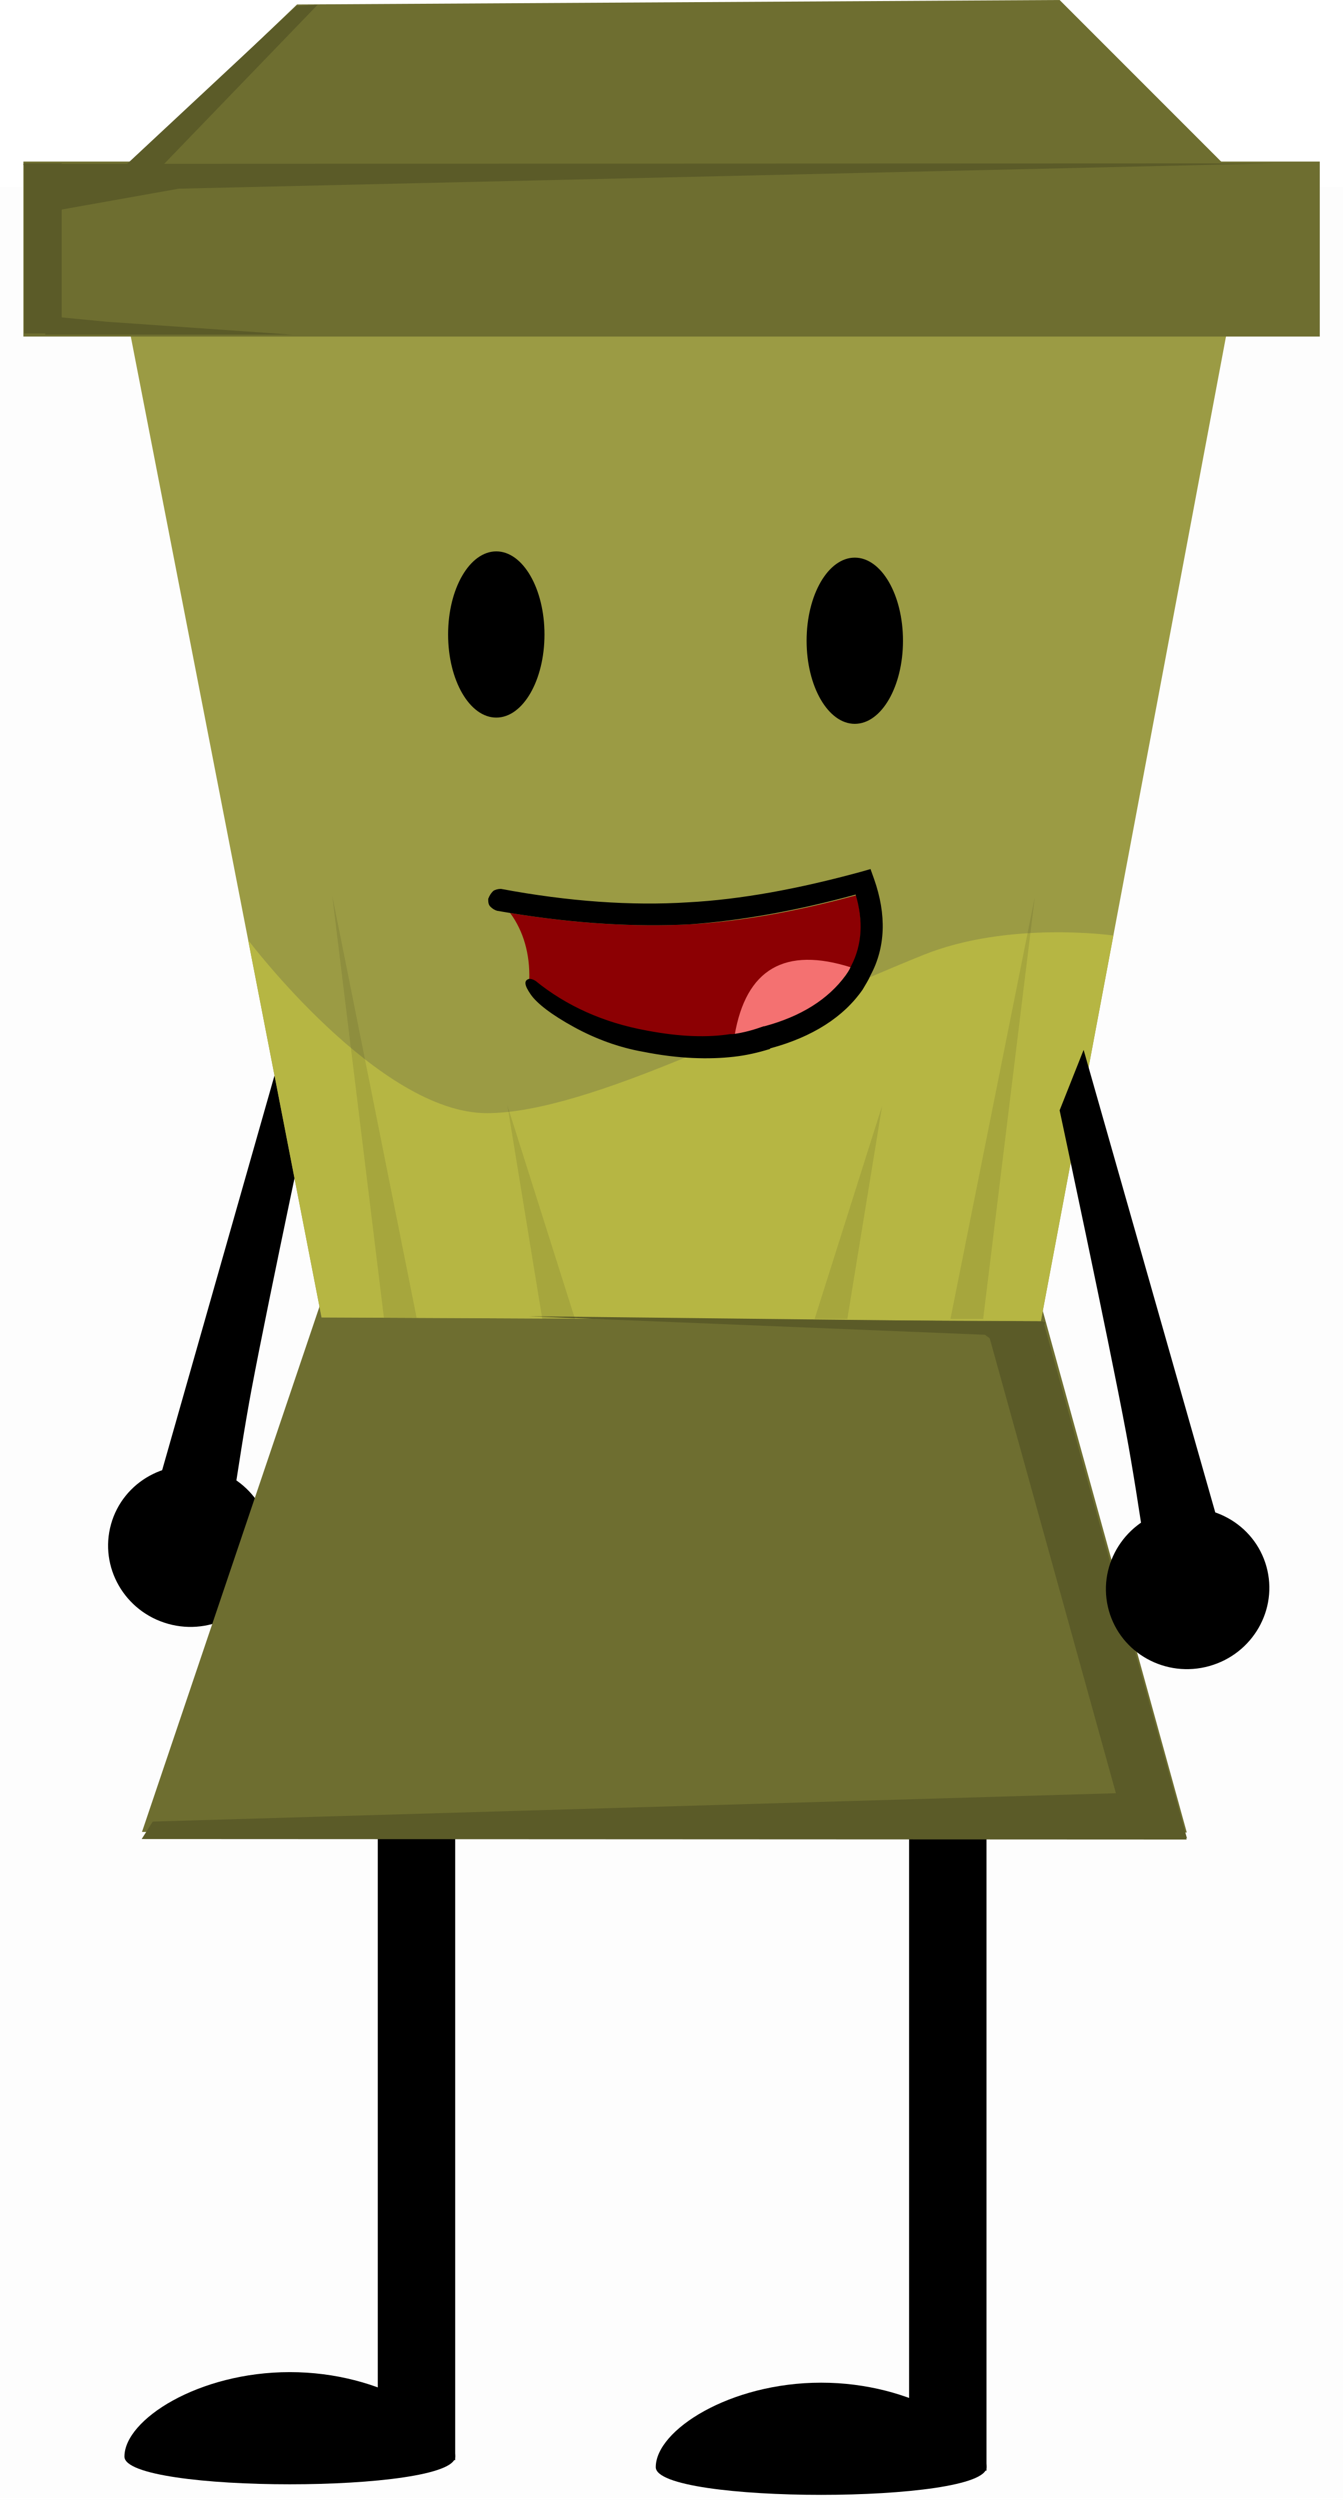 <svg viewBox="0,0,127.226,236.73" height="236.73" width="127.226" xmlns:xlink="http://www.w3.org/1999/xlink" xmlns="http://www.w3.org/2000/svg" version="1.1"><g transform="translate(-176.387,-59.783)"><g style="mix-blend-mode: normal" stroke-dashoffset="0" stroke-dasharray="" stroke-miterlimit="10" stroke-linejoin="miter" stroke-linecap="butt" stroke="none" fill-rule="nonzero" data-paper-data="{&quot;isPaintingLayer&quot;:true}"><path stroke-width="2" fill="#000000" fill-opacity="0.01" d="M176.387,296.513v-219.027h127.226v219.027z"></path><g stroke-width="0" fill="#000000"><path d="M262.508,293.748v-68h7.333v68z"></path><path d="M269.842,293.415c0,3.498 -31.333,3.498 -31.333,0c0,-3.498 7.014,-8 15.667,-8c8.652,0 15.667,4.502 15.667,8z"></path></g><g stroke-width="0" fill="#000000"><path d="M212.175,292.748v-68h7.333v68z"></path><path d="M219.508,292.415c0,3.498 -31.333,3.498 -31.333,0c0,-3.498 7.014,-8 15.667,-8c8.652,0 15.667,4.502 15.667,8z"></path></g><g stroke-width="0" fill="#000000" data-paper-data="{&quot;index&quot;:null}"><path d="M201.831,208.301c-1.135,4.055 -5.397,6.407 -9.519,5.253c-4.122,-1.154 -6.542,-5.377 -5.407,-9.432c1.135,-4.055 5.397,-6.407 9.519,-5.253c4.122,1.154 6.542,5.377 5.407,9.432z"></path><path d="M189.529,206.803l14.691,-51.6l2.273,5.725c0,0 -4.643,21.709 -6.288,30.486c-1.251,6.671 -2.732,17.613 -2.732,17.613z"></path></g><path stroke-width="0" fill="#ffb5b5" data-paper-data="{&quot;index&quot;:null}" d="M240.138,227.203c-0.819,0 -1.483,-0.664 -1.483,-1.483c0,-0.819 0.664,-1.483 1.483,-1.483c0.819,0 1.483,0.664 1.483,1.483c0,0.819 -0.664,1.483 -1.483,1.483z"></path><path stroke-width="0" fill="#6e6e30" d="M189.837,233.263l17.473,-51.694l67.331,0.425l14.173,51.319z"></path><path stroke-width="0" fill="#9b9b44" d="M206.85,184.54l-18.473,-94.944h104.538l-17.923,95.289z"></path><path stroke-width="0" fill="#b6b643" d="M206.85,184.54c0,0 -2.319,-11.917 -4.585,-23.566c-0.836,-4.296 -2.367,-12.167 -2.367,-12.167c0,0 12.407,16.443 22.662,16.389c9.739,-0.052 26.711,-9.104 41.3,-14.984c8.069,-3.252 18.001,-1.84 18.001,-1.84l-6.868,36.513z"></path><path stroke-width="0" fill="#6e6e30" d="M178.603,91.655v-16.573h122.811v16.573z"></path><path stroke-width="0" fill="#6e6e30" d="M185.402,78.481l19.123,-18.273l72.242,-0.425l19.548,19.548z"></path><path stroke-width="0" fill="#000000" d="M227.967,119.867c0,4.346 -2.044,7.87 -4.565,7.87c-2.521,0 -4.565,-3.524 -4.565,-7.87c0,-4.346 2.044,-7.87 4.565,-7.87c2.521,0 4.565,3.524 4.565,7.87z"></path><path stroke-width="0" fill="#000000" d="M261.929,120.459c0,4.346 -2.044,7.87 -4.565,7.87c-2.521,0 -4.565,-3.524 -4.565,-7.87c0,-4.346 2.044,-7.87 4.565,-7.87c2.521,0 4.565,3.524 4.565,7.87z"></path><path stroke-width="0" fill="#5b5b28" d="M189.808,233.935l1.05,-1.654l95.35,-2.807l2.6,4.507z"></path><path stroke-width="0" fill="#5b5b28" d="M269.7,184.908l5.519,0.014l13.614,48.951l-5.544,0.011z"></path><path stroke-width="0" fill="#5b5b28" data-paper-data="{&quot;index&quot;:null}" d="M275.408,184.982l-1.284,4.507l-4.427,-3.307l-43.189,-1.754z"></path><path stroke-width="0" fill="#000000" fill-opacity="0.086" d="M212.758,184.582l-4.9,-40l8,40z"></path><path stroke-width="0" fill="#000000" fill-opacity="0.086" data-paper-data="{&quot;index&quot;:null}" d="M266.425,184.681l8,-40l-4.9,40z"></path><path stroke-width="0" fill="#000000" fill-opacity="0.086" data-paper-data="{&quot;index&quot;:null}" d="M253.558,184.681l6.4,-20.2l-3.3,20.2z"></path><path stroke-width="0" fill="#000000" fill-opacity="0.086" data-paper-data="{&quot;index&quot;:null}" d="M227.758,184.681l-3.3,-20.2l6.4,20.2z"></path><path stroke-width="0" fill="#5b5b28" data-paper-data="{&quot;index&quot;:null}" d="M297.031,75.254l-103.711,2.396l-12.933,2.304l-1.8,-4.654z"></path><path stroke-width="0" fill="#5b5b28" d="M178.675,91.359v-16.111h3.556v16.111z"></path><path stroke-width="0" fill="#5b5b28" d="M180.675,91.47v-1.778l5.778,0.556l17.556,1.222z"></path><path stroke-width="0" fill="#5b5b28" d="M187.878,75.815l16.586,-15.463l2.008,-0.114l-14.92,15.463z"></path><g stroke-width="0" fill="#000000" data-paper-data="{&quot;index&quot;:null}"><path d="M286.838,202.868c4.122,-1.154 8.383,1.198 9.519,5.253c1.135,4.055 -1.285,8.278 -5.407,9.432c-4.122,1.154 -8.383,-1.198 -9.519,-5.253c-1.135,-4.055 1.285,-8.278 5.407,-9.432z"></path><path d="M285.788,213.028c0,0 -1.48,-10.942 -2.732,-17.613c-1.646,-8.777 -6.288,-30.486 -6.288,-30.486l2.273,-5.725l14.691,51.6z"></path></g><g stroke-width="1" data-paper-data="{&quot;index&quot;:null}"><path fill="#f47171" d="M248.794,157.103v0v0c-0.939,0.335 -1.878,0.537 -2.884,0.738c1.073,-6.371 4.762,-8.518 11.066,-6.506c-0.134,0.335 -0.335,0.604 -0.537,0.872c-1.61,2.28 -4.158,3.89 -7.646,4.896z"></path><path fill="#8c0003" d="M245.709,157.841c-2.28,0.268 -4.896,0.201 -8.048,-0.402c-4.158,-0.738 -7.646,-2.347 -10.53,-4.695c-0.201,-0.134 -0.335,-0.201 -0.604,-0.201c0.067,-2.414 -0.537,-4.561 -1.811,-6.304c6.17,1.006 11.804,1.341 17.035,1.073v0c4.829,-0.268 10.06,-1.207 15.761,-2.75c0.671,2.481 0.537,4.762 -0.402,6.707v0c0,0.067 -0.067,0.067 -0.067,0.134c-6.304,-2.012 -9.993,0.134 -11.066,6.438c-0.134,0 -0.201,0 -0.268,0z"></path><path fill="#000000" d="M223.107,144.159c0.201,-0.134 0.469,-0.201 0.738,-0.201c6.438,1.207 12.407,1.61 17.706,1.274v0c5.03,-0.268 10.462,-1.274 16.364,-2.884l0.939,-0.268l0.335,0.939c1.207,3.42 1.073,6.505 -0.335,9.121v0c-0.201,0.469 -0.469,0.872 -0.738,1.341c-1.811,2.616 -4.762,4.494 -8.719,5.567c0,0 -0.067,0 -0.067,0.067c-1.073,0.335 -2.213,0.604 -3.42,0.738c-2.347,0.268 -5.231,0.201 -8.585,-0.469c-2.28,-0.402 -4.493,-1.207 -6.573,-2.347c-2.079,-1.14 -3.487,-2.213 -4.091,-3.085c-0.604,-0.872 -0.671,-1.341 -0.134,-1.475c0.201,0 0.402,0.067 0.604,0.201c2.884,2.347 6.438,3.957 10.53,4.695c3.152,0.604 5.768,0.671 7.914,0.335c0.067,0 0.201,0 0.268,0c1.006,-0.134 1.945,-0.402 2.884,-0.738v0h0.067c3.487,-0.939 6.036,-2.549 7.713,-4.829c0.134,-0.201 0.335,-0.469 0.469,-0.805c0,-0.067 0.067,-0.067 0.067,-0.134v0c1.006,-1.945 1.14,-4.225 0.402,-6.707c-5.634,1.543 -10.932,2.481 -15.694,2.817v0c-5.164,0.268 -10.865,-0.067 -17.035,-1.073c-0.402,-0.067 -0.805,-0.134 -1.207,-0.201c-0.268,-0.067 -0.469,-0.201 -0.671,-0.402c-0.201,-0.201 -0.201,-0.469 -0.201,-0.738c0.134,-0.335 0.268,-0.537 0.469,-0.738z"></path></g></g></g></svg><!--rotationCenter:63.61314999999999:120.21671236138113-->